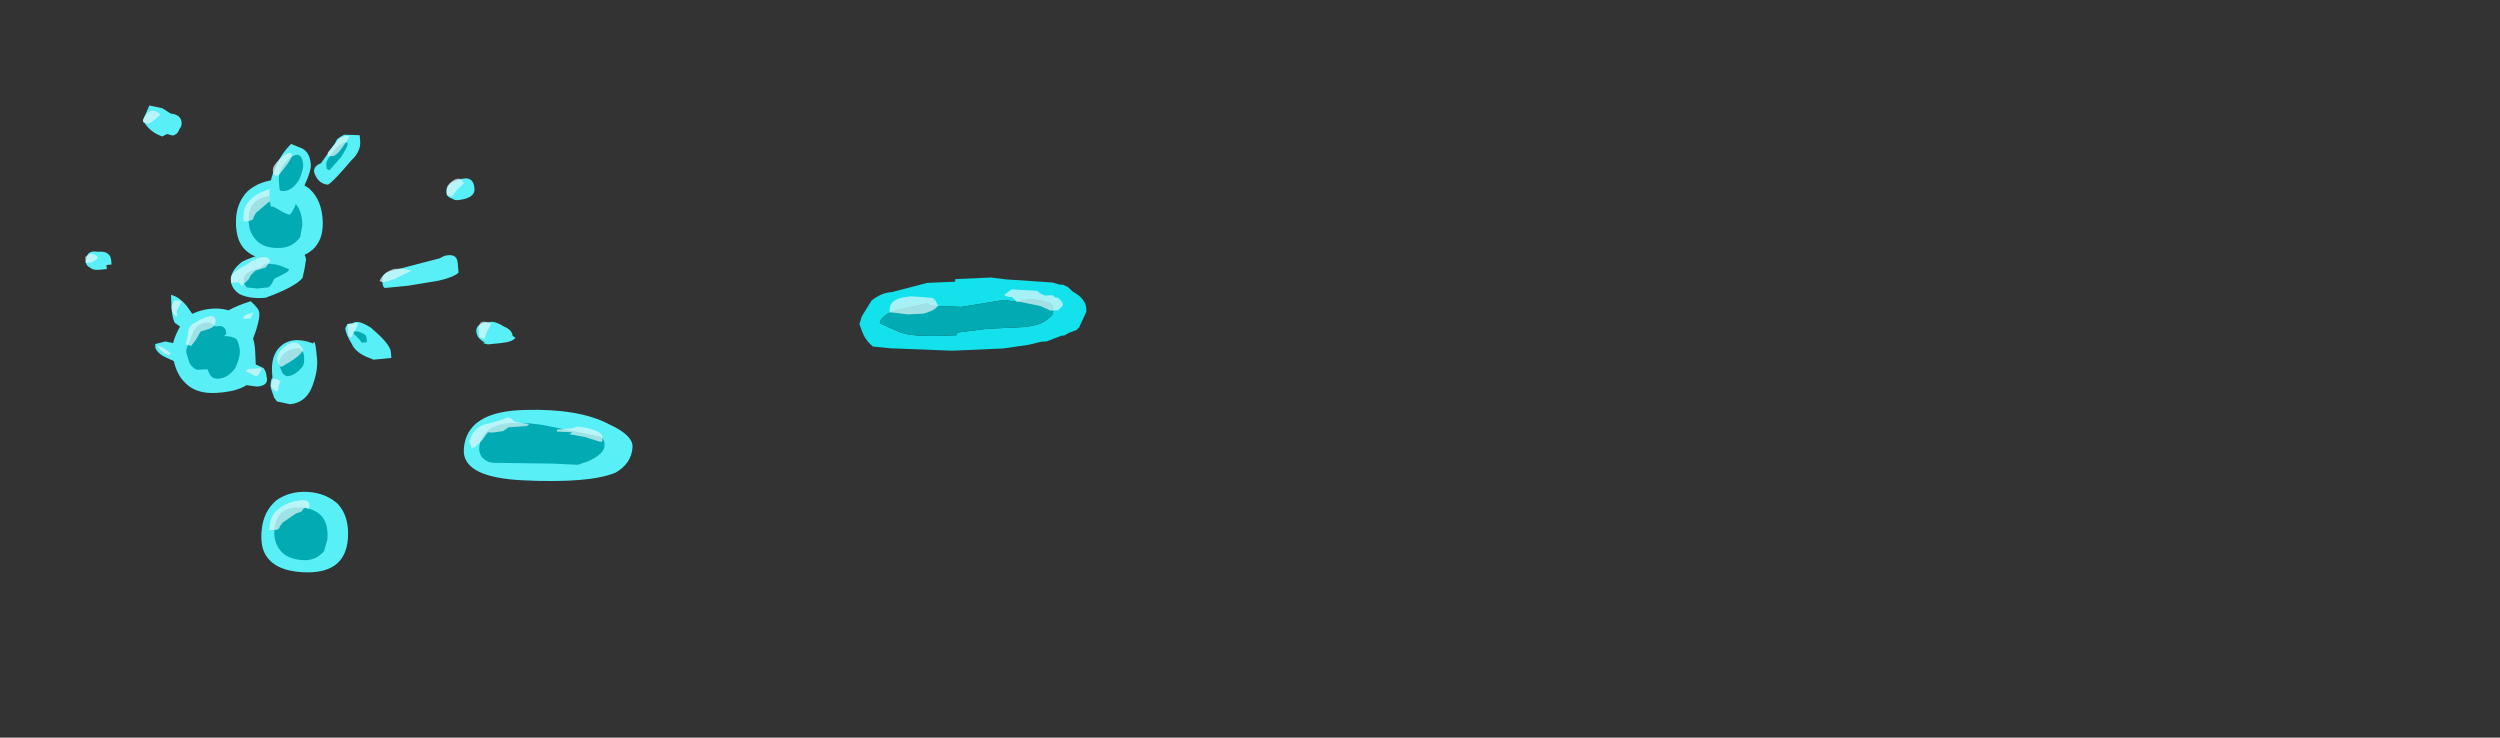 <?xml version="1.0" encoding="UTF-8" standalone="no"?>
<svg xmlns:ffdec="https://www.free-decompiler.com/flash" xmlns:xlink="http://www.w3.org/1999/xlink" ffdec:objectType="frame" height="128.55px" width="435.65px" xmlns="http://www.w3.org/2000/svg">
  <rect width="100%" height="100%" fill="#333333" stroke="none"/>
  <g transform="matrix(1.0, 0.0, 0.0, 1.0, -19.95, 147.2)">
    <use ffdec:characterId="2042" height="9.8" transform="matrix(-1.27, 0.056, 0.038, 1.269, 209.063, -99.561)" width="31.15" xlink:href="#sprite0"/>
    <use ffdec:characterId="2040" height="1.75" transform="matrix(-8.877, -0.421, -0.43, 6.999, 130.519, -74.861)" width="3.3" xlink:href="#shape1"/>
    <use ffdec:characterId="2039" height="2.0" transform="matrix(-8.869, -0.542, -0.525, 6.993, 81.153, -61.016)" width="1.7" xlink:href="#shape2"/>
    <use ffdec:characterId="2039" height="2.0" transform="matrix(-8.891, 0.38, 0.201, 7.0, 75.973, -116.216)" width="1.7" xlink:href="#shape2"/>
    <use ffdec:characterId="2036" height="7.75" transform="matrix(-8.866, 0.874, 0.591, 6.97, 105.824, -134.713)" width="8.25" xlink:href="#shape3"/>
    <use ffdec:characterId="2038" height="2.5" transform="matrix(-8.886, 0.505, 0.299, 6.995, 65.744, -96.723)" width="2.15" xlink:href="#shape4"/>
  </g>
  <defs>
    <g id="sprite0" transform="matrix(1.0, 0.0, 0.0, 1.0, 15.05, 5.25)">
      <use ffdec:characterId="2041" height="1.4" transform="matrix(7.0, 0.0, 0.0, 7.0, -15.05, -5.25)" width="4.45" xlink:href="#shape0"/>
    </g>
    <g id="shape0" transform="matrix(1.0, 0.0, 0.0, 1.0, 2.15, 0.75)">
      <path d="M0.4 -0.7 L0.95 -0.7 1.65 -0.55 Q1.85 -0.55 2.05 -0.4 L2.25 -0.1 2.3 0.05 2.25 0.2 Q2.2 0.35 2.1 0.45 L2.05 0.5 1.7 0.55 0.5 0.65 -0.5 0.65 -1.0 0.6 -1.25 0.55 -1.35 0.55 -1.65 0.45 -1.7 0.45 -1.8 0.4 -1.95 0.35 -2.0 0.3 -2.15 0.0 -2.15 -0.05 Q-2.15 -0.25 -1.9 -0.4 L-1.8 -0.5 -1.7 -0.55 -1.65 -0.55 -1.5 -0.6 -0.6 -0.7 -0.3 -0.75 0.4 -0.75 0.4 -0.7 M0.9 -0.25 L0.3 -0.2 -0.55 -0.3 -0.8 -0.25 -1.05 -0.3 -1.3 -0.25 -1.45 -0.2 Q-1.5 -0.15 -1.5 -0.05 -1.5 0.05 -1.4 0.1 -1.25 0.25 -0.8 0.25 L-0.2 0.25 0.4 0.3 0.4 0.35 0.55 0.35 Q1.25 0.35 1.5 0.25 L1.9 0.05 Q1.9 -0.05 1.7 -0.15 L1.55 -0.2 0.95 -0.3 0.9 -0.25" fill="#13e1ec" fill-rule="evenodd" stroke="none"/>
      <path d="M0.9 -0.25 L0.95 -0.3 1.55 -0.2 1.7 -0.15 Q1.9 -0.05 1.9 0.05 L1.5 0.25 Q1.25 0.35 0.55 0.35 L0.4 0.35 0.4 0.3 -0.2 0.25 -0.8 0.25 Q-1.25 0.25 -1.4 0.1 -1.5 0.05 -1.5 -0.05 -1.5 -0.15 -1.45 -0.2 L-1.3 -0.25 -1.05 -0.3 -0.8 -0.25 -0.55 -0.3 0.3 -0.2 0.9 -0.25" fill="#00abb4" fill-rule="evenodd" stroke="none"/>
      <path d="M1.25 -0.45 Q1.7 -0.45 1.7 -0.2 L1.7 -0.15 1.65 -0.15 1.35 -0.1 1.05 -0.1 Q0.8 -0.15 0.75 -0.25 L0.8 -0.35 0.85 -0.4 1.25 -0.45 M-1.65 -0.1 L-1.7 -0.15 Q-1.7 -0.2 -1.6 -0.3 L-1.55 -0.3 -1.5 -0.35 -1.35 -0.35 -1.25 -0.4 -1.2 -0.45 -0.7 -0.5 -0.55 -0.4 Q-0.6 -0.35 -0.7 -0.35 L-0.8 -0.25 -0.85 -0.25 -1.25 -0.15 -1.45 -0.05 -1.6 -0.05 -1.65 -0.1" fill="#e2f7f9" fill-opacity="0.702" fill-rule="evenodd" stroke="none"/>
    </g>
    <g id="shape1" transform="matrix(1.0, 0.0, 0.0, 1.0, 3.3, 0.75)">
      <path d="M-1.15 -0.75 Q0.0 -0.65 0.0 0.3 0.0 1.0 -1.2 1.0 -2.5 1.0 -3.0 0.7 -3.3 0.45 -3.3 0.05 -3.3 -0.25 -2.8 -0.5 -2.2 -0.85 -1.15 -0.75" fill="#58eff7" fill-rule="evenodd" stroke="none"/>
      <path d="M-1.5 -0.4 Q-0.7 -0.5 -0.45 -0.2 -0.3 0.0 -0.3 0.25 -0.3 0.35 -0.35 0.45 -0.45 0.6 -0.6 0.6 L-1.75 0.55 -2.25 0.55 -2.45 0.45 Q-2.75 0.25 -2.75 0.05 -2.75 -0.2 -2.55 -0.2 L-1.5 -0.4" fill="#00abb4" fill-rule="evenodd" stroke="none"/>
      <path d="M-2.2 -0.4 L-2.1 -0.35 -1.8 -0.3 -1.8 -0.25 -2.1 -0.25 -2.05 -0.2 -2.35 -0.15 -2.65 -0.05 -2.7 -0.05 -2.7 -0.15 Q-2.7 -0.35 -2.2 -0.4 M-1.2 -0.35 L-1.25 -0.4 -0.95 -0.45 Q-0.85 -0.6 -0.75 -0.5 L-0.65 -0.45 -0.4 -0.35 Q-0.15 -0.25 -0.1 0.1 L-0.15 0.25 -0.2 0.25 -0.35 0.05 -0.45 -0.15 -0.55 -0.15 -0.75 -0.2 -0.85 -0.3 -1.2 -0.35" fill="#dff7f9" fill-opacity="0.71" fill-rule="evenodd" stroke="none"/>
    </g>
    <g id="shape2" transform="matrix(1.0, 0.0, 0.0, 1.0, 0.7, 0.75)">
      <path d="M0.75 -0.5 Q1.0 -0.2 1.0 0.3 1.0 0.65 0.9 0.85 0.7 1.25 0.15 1.25 -0.7 1.25 -0.7 0.35 -0.7 -0.2 -0.45 -0.5 -0.2 -0.75 0.15 -0.75 0.5 -0.75 0.75 -0.5" fill="#58eff7" fill-rule="evenodd" stroke="none"/>
      <path d="M0.6 0.75 Q0.45 0.95 0.15 0.95 -0.1 0.95 -0.25 0.7 L-0.3 0.4 Q-0.3 -0.3 0.2 -0.35 0.75 -0.4 0.75 0.25 0.75 0.55 0.6 0.75" fill="#00abb4" fill-rule="evenodd" stroke="none"/>
      <path d="M0.1 -0.4 Q0.1 -0.65 0.5 -0.45 0.85 -0.25 0.85 0.15 L0.85 0.25 0.8 0.25 Q0.65 0.25 0.65 0.15 L0.6 0.05 0.35 -0.2 0.25 -0.25 0.2 -0.35 0.15 -0.35 Q0.1 -0.3 0.1 -0.4" fill="#dff7f9" fill-opacity="0.71" fill-rule="evenodd" stroke="none"/>
    </g>
    <g id="shape3" transform="matrix(1.0, 0.0, 0.0, 1.0, 4.05, 4.2)">
      <path d="M2.45 -4.1 L2.7 -4.2 2.85 -3.85 Q2.75 -3.55 2.5 -3.4 L2.4 -3.45 2.3 -3.4 Q2.2 -3.4 2.15 -3.55 2.1 -3.6 2.1 -3.7 2.1 -3.9 2.3 -3.95 L2.45 -4.1 M1.15 -0.1 Q1.4 0.1 1.4 0.35 1.4 0.55 1.25 0.7 1.05 0.85 0.75 0.85 0.15 0.65 0.0 0.45 L-0.05 0.25 -0.1 0.0 Q-0.1 -0.15 0.05 -0.3 0.75 -0.3 1.15 -0.1 M0.15 -1.15 Q0.1 -1.15 -0.1 -1.65 -0.35 -2.15 -0.35 -2.35 -0.35 -2.7 -0.15 -2.8 L0.0 -2.9 Q0.2 -2.7 0.35 -2.35 0.55 -1.9 0.5 -1.4 0.45 -1.4 0.35 -1.3 0.25 -1.2 0.15 -1.15 M3.8 -0.25 L3.8 -0.35 3.7 -0.35 3.7 -0.45 Q3.7 -0.7 3.95 -0.7 4.1 -0.75 4.15 -0.65 L4.2 -0.5 Q4.2 -0.4 4.15 -0.35 L4.1 -0.3 Q4.05 -0.25 3.95 -0.25 L3.8 -0.25 M1.85 1.65 L1.75 2.0 Q1.65 2.2 1.55 2.2 1.3 2.2 1.05 1.8 0.9 1.4 0.9 1.2 0.9 1.1 1.05 0.9 1.6 1.05 1.75 1.3 1.85 1.4 1.85 1.65 M0.75 2.85 Q0.8 2.9 0.8 3.1 L0.75 3.35 0.7 3.45 0.45 3.55 Q0.1 3.55 -0.05 3.05 -0.15 2.75 -0.15 2.5 -0.15 1.95 -0.1 2.1 0.3 1.85 0.55 2.1 0.75 2.3 0.75 2.75 L0.75 2.85 M-3.2 -1.6 Q-2.95 -1.55 -2.95 -1.3 -2.95 -1.2 -3.05 -1.15 -3.1 -1.1 -3.15 -1.1 -3.5 -1.1 -3.5 -1.35 -3.5 -1.7 -3.2 -1.6 M-0.9 -2.9 L-0.85 -2.8 -0.55 -2.35 Q-0.4 -2.3 -0.4 -2.15 -0.45 -1.85 -0.65 -1.8 -0.75 -1.85 -1.15 -2.35 -1.35 -2.55 -1.35 -2.8 L-1.35 -2.95 -1.05 -3.0 Q-0.95 -2.95 -0.9 -2.9 M-0.9 1.7 L-0.8 1.7 -0.75 1.8 Q-0.75 1.95 -0.85 2.2 -0.9 2.4 -1.1 2.55 L-1.25 2.65 -1.6 2.65 -1.6 2.5 Q-1.6 2.3 -1.25 1.85 -1.0 1.6 -0.9 1.7 M-2.05 0.9 L-2.65 0.85 Q-2.95 0.8 -3.05 0.7 L-3.05 0.45 Q-3.05 0.2 -2.8 0.25 L-2.7 0.3 -1.7 0.5 Q-1.55 0.55 -1.55 0.7 L-1.55 0.75 Q-1.55 0.9 -1.6 0.9 L-2.05 0.9 M-3.3 2.2 Q-3.3 2.35 -3.4 2.45 L-3.45 2.5 -3.4 2.5 -3.5 2.55 -3.75 2.55 Q-4.0 2.55 -4.05 2.45 L-4.0 2.4 Q-4.0 2.25 -3.85 2.15 -3.7 2.0 -3.6 2.0 L-3.55 2.0 Q-3.3 2.0 -3.3 2.2" fill="#58eff7" fill-rule="evenodd" stroke="none"/>
      <path d="M0.3 -1.8 Q0.3 -1.75 0.2 -1.75 0.05 -1.75 -0.1 -2.0 -0.2 -2.25 -0.2 -2.35 -0.2 -2.75 0.05 -2.55 0.3 -2.35 0.3 -2.0 L0.3 -1.8 M1.65 1.85 L1.55 1.85 Q1.45 1.85 1.35 1.7 1.25 1.55 1.25 1.5 1.25 1.1 1.45 1.25 1.65 1.4 1.65 1.65 L1.65 1.85 M1.15 0.35 L1.15 0.45 1.1 0.55 0.9 0.6 0.7 0.6 Q0.65 0.6 0.6 0.5 L0.55 0.4 0.35 0.3 Q0.25 0.25 0.25 0.2 L0.4 0.1 0.5 0.05 0.7 0.0 0.8 0.1 Q1.15 0.15 1.15 0.35 M0.55 2.75 Q0.5 2.85 0.45 2.85 0.3 2.85 0.15 2.65 0.1 2.6 0.1 2.4 0.1 2.1 0.35 2.2 0.6 2.3 0.6 2.55 L0.55 2.75 M-0.8 -2.6 Q-0.65 -2.4 -0.65 -2.3 L-0.65 -2.2 -0.7 -2.15 -0.95 -2.45 Q-1.1 -2.7 -1.1 -2.75 L-1.1 -2.8 -1.05 -2.8 Q-0.95 -2.8 -0.8 -2.6 M-0.9 1.95 L-1.0 2.1 -1.05 2.2 -1.15 2.2 -1.15 2.1 Q-1.15 2.0 -1.05 1.95 -1.0 1.9 -0.9 1.9 L-0.9 1.95" fill="#00abb4" fill-rule="evenodd" stroke="none"/>
      <path d="M2.75 -3.75 Q2.7 -3.75 2.5 -3.95 2.6 -4.1 2.7 -4.05 2.8 -4.0 2.85 -3.85 L2.85 -3.8 2.75 -3.75 M0.4 -2.3 L0.4 -2.2 0.35 -2.15 Q0.4 -2.15 0.3 -2.15 L0.15 -2.35 Q0.0 -2.55 0.0 -2.65 0.05 -2.75 0.25 -2.55 0.4 -2.4 0.4 -2.3 M0.95 -0.1 L1.1 0.0 Q1.4 0.15 1.4 0.3 L1.4 0.4 1.25 0.4 1.2 0.5 1.05 0.35 1.0 0.25 0.9 0.15 0.7 0.1 0.6 -0.05 Q0.65 -0.25 0.95 -0.1 M4.2 -0.6 L4.2 -0.45 4.1 -0.45 Q4.05 -0.45 3.95 -0.55 4.05 -0.75 4.2 -0.6 M1.75 1.4 Q1.8 1.6 1.8 1.7 L1.8 1.9 1.65 1.95 1.6 1.95 1.6 1.9 1.55 1.55 1.5 1.35 1.4 1.2 Q1.45 1.1 1.5 1.15 1.65 1.2 1.75 1.4 M0.8 3.05 L0.75 3.15 0.7 3.2 Q0.65 3.2 0.65 3.1 L0.6 2.95 Q0.7 2.85 0.75 2.9 L0.8 3.05 M0.1 2.25 Q0.2 1.9 0.45 2.1 0.7 2.3 0.6 2.55 0.6 2.6 0.55 2.6 0.2 2.4 0.15 2.3 L0.1 2.25 M-3.15 -1.35 L-3.3 -1.5 Q-3.25 -1.7 -3.1 -1.6 -2.95 -1.5 -2.95 -1.35 L-2.95 -1.25 -3.05 -1.2 -3.15 -1.35 M-0.7 -2.6 L-0.7 -2.5 -0.8 -2.5 Q-0.9 -2.5 -1.15 -2.95 -1.0 -3.0 -0.9 -2.85 L-0.7 -2.6 M-0.85 1.7 Q-0.8 1.7 -0.8 1.75 L-0.8 2.0 -0.85 2.05 -1.0 1.75 -1.0 1.7 -0.85 1.7 M-1.6 0.75 L-1.8 0.7 -2.1 0.55 -2.15 0.55 Q-2.0 0.45 -1.8 0.45 -1.6 0.5 -1.5 0.7 -1.5 0.75 -1.6 0.75 M-3.35 2.35 L-3.45 2.4 -3.5 2.25 -3.6 2.05 Q-3.35 1.85 -3.35 2.2 L-3.35 2.35" fill="#dff7f9" fill-opacity="0.71" fill-rule="evenodd" stroke="none"/>
    </g>
    <g id="shape4" transform="matrix(1.0, 0.0, 0.0, 1.0, 0.85, 1.2)">
      <path d="M0.95 -1.2 L0.95 -0.9 Q0.95 -0.65 0.9 -0.5 L0.8 -0.4 Q0.9 -0.2 0.95 0.0 L1.1 -0.05 1.3 0.0 1.3 0.1 Q1.25 0.25 1.1 0.35 L0.95 0.45 Q0.9 0.8 0.75 1.0 0.55 1.3 0.15 1.3 -0.25 1.3 -0.45 1.15 L-0.65 1.2 Q-0.9 1.2 -0.85 0.95 -0.85 0.85 -0.8 0.75 L-0.65 0.65 -0.65 0.35 Q-0.65 0.0 -0.55 -0.25 L-0.55 -0.3 Q-0.8 -0.45 -0.75 -0.6 -0.65 -0.7 -0.5 -0.65 L-0.35 -0.6 Q-0.15 -0.8 0.15 -0.8 0.35 -0.8 0.55 -0.7 L0.65 -0.9 Q0.8 -1.15 0.95 -1.2" fill="#58eff7" fill-rule="evenodd" stroke="none"/>
      <path d="M0.2 -0.45 Q0.45 -0.5 0.55 -0.25 L0.65 0.05 Q0.7 0.15 0.7 0.25 L0.65 0.5 Q0.6 0.65 0.5 0.7 L0.3 0.7 0.25 0.85 Q0.2 0.95 0.1 0.95 -0.1 0.95 -0.25 0.7 -0.35 0.45 -0.35 0.3 -0.35 0.15 -0.3 0.0 -0.2 -0.1 -0.05 -0.1 L-0.1 -0.15 Q-0.1 -0.4 0.1 -0.35 0.15 -0.4 0.2 -0.45" fill="#00abb4" fill-rule="evenodd" stroke="none"/>
      <path d="M0.4 -0.25 Q0.2 -0.3 0.15 -0.35 0.1 -0.4 0.1 -0.5 0.1 -0.75 0.55 -0.45 0.65 -0.35 0.65 -0.2 L0.7 0.05 0.6 0.1 0.5 -0.05 0.4 -0.25 M0.8 -1.05 L0.9 -1.05 0.95 -0.9 Q0.95 -0.7 0.85 -0.65 L0.85 -0.8 0.75 -1.0 0.8 -1.05 M1.05 0.3 L1.0 0.25 1.1 0.15 Q1.2 0.05 1.25 0.05 1.2 0.2 1.05 0.3 M-0.45 -0.55 L-0.45 -0.5 -0.6 -0.5 -0.6 -0.55 -0.65 -0.65 -0.5 -0.6 -0.45 -0.55 M-0.5 0.75 L-0.45 0.8 -0.65 0.95 -0.7 0.9 -0.75 0.8 -0.75 0.75 -0.5 0.75" fill="#dff7f9" fill-opacity="0.71" fill-rule="evenodd" stroke="none"/>
    </g>
  </defs>
</svg>
